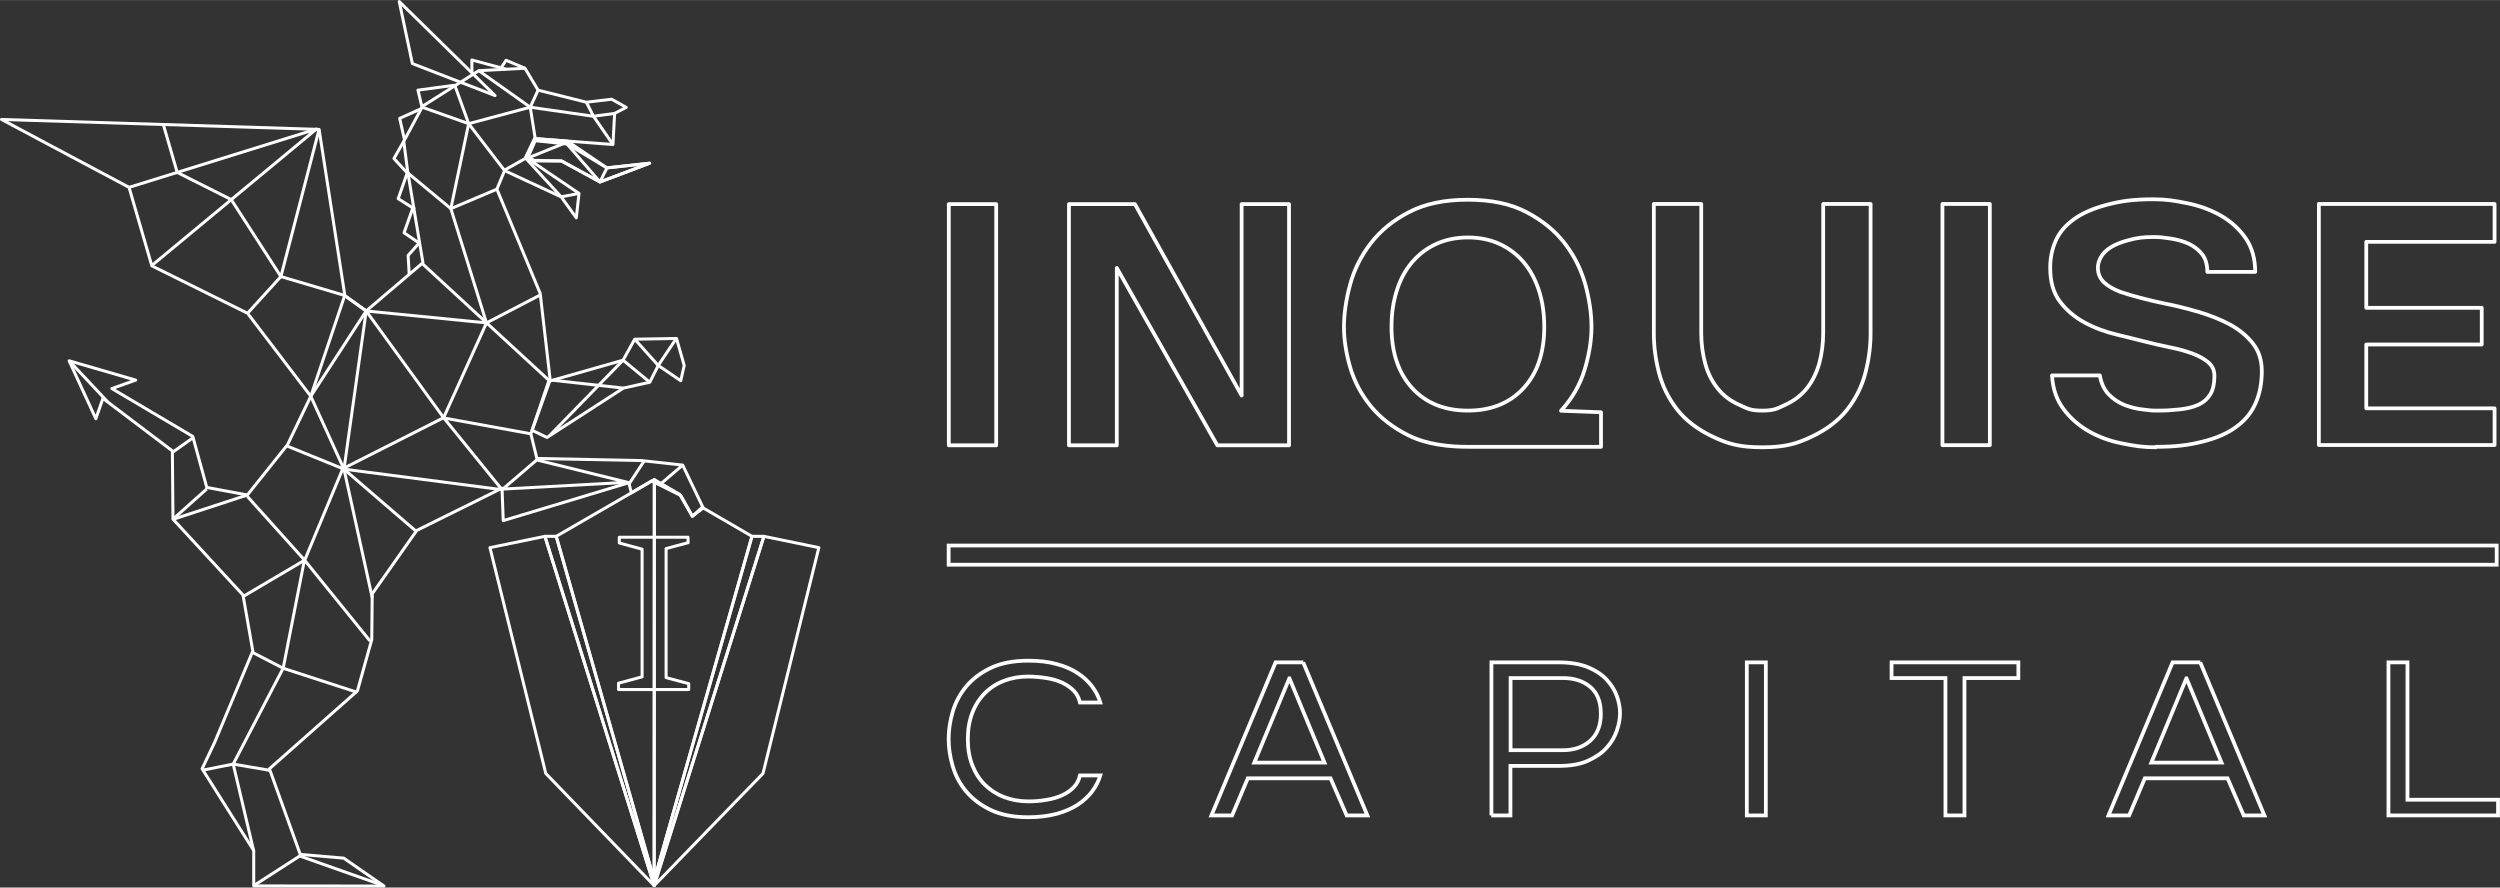 <?xml version="1.0" encoding="UTF-8"?>
<!DOCTYPE svg PUBLIC "-//W3C//DTD SVG 1.1//EN" "http://www.w3.org/Graphics/SVG/1.1/DTD/svg11.dtd">
<!-- Creator: CorelDRAW X6 -->
<svg xmlns="http://www.w3.org/2000/svg" xml:space="preserve" width="165.787mm" height="58.862mm" version="1.1" style="shape-rendering:geometricPrecision; text-rendering:geometricPrecision; image-rendering:optimizeQuality; fill-rule:evenodd; clip-rule:evenodd"
viewBox="0 0 16563 5880"
 xmlns:xlink="http://www.w3.org/1999/xlink">
 <rect x="0" y="0" width="16563" height="5880" fill="#333333" stroke="none"/>
 <defs>
  <style type="text/css">
   <![CDATA[
    .str3 {stroke:#FEFEFE;stroke-width:19.98;stroke-linejoin:round}
    .str0 {stroke:#FEFEFE;stroke-width:24.976}
    .str1 {stroke:#FEFEFE;stroke-width:24.976;stroke-linejoin:round}
    .str2 {stroke:#FEFEFE;stroke-width:19.98;stroke-linejoin:round}
    .fil1 {fill:none}
    .fil0 {fill:none;fill-rule:nonzero}
   ]]>
  </style>
 </defs>
 <g id="Warstwa_x0020_1">
  <path class="fil0 str0" d="M14577 4388l425 1014 -137 0 -107 -246 -548 0 -104 246 -137 0 425 -1014 184 0zm-92 106l-232 558 465 0 -232 -558z"/>
  <path class="fil0 str0" d="M9881 5402l0 -1014 447 0c76,0 140,11 192,32 51,21 93,49 124,82 31,34 54,70 68,109 14,39 21,77 21,114 0,36 -7,74 -21,115 -14,41 -36,79 -68,114 -31,35 -73,63 -124,86 -51,23 -115,34 -192,34l-321 0 0 328 -127 0zm127 -432l347 0c73,0 133,-21 180,-62 47,-42 71,-102 71,-180 0,-80 -24,-139 -71,-178 -47,-39 -107,-58 -180,-58l-347 0 0 478z"/>
  <path class="fil0 str0" d="M8634 4388l425 1014 -137 0 -107 -246 -548 0 -104 246 -137 0 425 -1014 184 0zm-92 106l-232 558 465 0 -232 -558z"/>
  <path class="fil0 str1" d="M9335 2886c-105,-52 -189,-117 -253,-195 -64,-78 -109,-164 -137,-258 -27,-94 -41,-183 -41,-266 0,-89 14,-184 41,-283 27,-99 73,-190 137,-273 64,-83 148,-152 253,-206 105,-55 234,-82 389,-82 155,0 285,27 389,82 105,55 189,123 253,206 64,83 109,174 137,273 27,99 41,194 41,283 0,89 -16,184 -46,284 -31,100 -83,190 -156,270l265 10 0 229 -710 0c-55,0 -107,0 -161,0 -131,1 -282,-15 -400,-74zm-3049 -1534l314 0 0 1598 -314 0 0 -1598zm1113 423l0 1175 -317 0 0 -1598 437 0 707 1268 0 -1268 314 0 0 1598 -475 0 -666 -1175zm4275 1188c-153,0 -229,-24 -328,-71 -99,-47 -178,-107 -235,-180 -57,-73 -97,-154 -120,-243 -23,-89 -34,-176 -34,-260l0 -858 314 0 0 852c0,73 9,141 26,204 17,63 44,117 81,164 36,46 83,83 141,109 57,26 76,40 156,40 80,0 98,-13 156,-40 57,-26 104,-63 141,-109 36,-46 63,-101 81,-164 17,-63 26,-131 26,-204l0 -852 314 0 0 858c0,84 -11,170 -34,260 -23,89 -63,170 -120,243 -57,73 -136,133 -235,180 -99,47 -175,71 -328,71zm1195 -1612l314 0 0 1598 -314 0 0 -1598zm1414 1612c-84,0 -137,-8 -221,-25 -84,-16 -159,-44 -225,-82 -66,-38 -122,-87 -167,-148 -45,-60 -70,-134 -75,-221l317 0c9,53 29,95 59,126 30,31 65,54 105,70 40,15 82,26 124,30 43,5 51,7 86,7 66,0 94,-2 146,-7 52,-5 96,-15 131,-31 36,-16 62,-40 81,-70 18,-30 27,-71 27,-122 0,-36 -13,-66 -40,-89 -26,-23 -61,-42 -105,-59 -44,-16 -93,-30 -149,-41 -115,-23 -232,-56 -347,-83 -81,-19 -154,-46 -220,-82 -66,-36 -120,-82 -163,-139 -43,-57 -64,-132 -64,-223 0,-64 12,-123 36,-178 24,-55 64,-102 120,-143 56,-41 130,-73 221,-97 91,-24 173,-36 306,-36 86,0 140,9 224,26 84,17 159,45 225,83 66,38 121,88 163,149 42,61 63,135 63,223l-317 0c0,-47 -11,-86 -33,-115 -22,-29 -51,-52 -87,-70 -36,-17 -78,-29 -124,-36 -46,-6 -63,-10 -110,-10 -76,0 -110,6 -161,19 -51,13 -92,29 -123,48 -31,19 -53,41 -67,66 -14,25 -20,48 -20,70 0,40 14,73 41,98 27,25 64,46 109,63 71,25 213,61 289,76 73,14 148,33 224,55 76,22 146,50 209,83 63,34 114,76 154,126 40,50 60,112 60,184 0,78 -13,148 -40,210 -26,62 -69,115 -127,158 -58,44 -134,77 -227,100 -93,23 -176,34 -308,34zm1080 -1612l1164 0 0 251 -850 0 0 437 765 0 0 243 -765 0 0 423 850 0 0 243 -1164 0 0 -1598zm-5638 1369c155,0 278,-50 369,-149 91,-99 137,-234 137,-406 0,-89 -12,-170 -36,-243 -24,-73 -58,-135 -102,-187 -45,-52 -98,-92 -160,-120 -62,-28 -131,-42 -208,-42 -76,0 -146,14 -208,42 -62,28 -115,68 -160,120 -45,52 -79,114 -102,187 -24,73 -36,154 -36,243 0,171 46,306 137,406 91,99 214,149 369,149z"/>
  <polygon class="fil0 str0" points="6285,3741 6285,3614 16541,3614 16541,3741 "/>
  <polygon class="fil0 str0" points="15824,4388 15950,4388 15950,5298 16550,5298 16550,5402 15824,5402 "/>
  <polygon class="fil0 str0" points="13372,4492 13015,4492 13015,5402 12889,5402 12889,4492 12532,4492 12532,4388 13372,4388 "/>
  <polygon class="fil0 str0" points="11573,4388 11699,4388 11699,5402 11573,5402 "/>
  <path class="fil0 str0" d="M6285 4894c0,-58 9,-117 27,-179 18,-61 48,-117 89,-167 42,-50 96,-91 163,-123 67,-32 150,-48 248,-48 71,0 133,7 187,22 54,14 101,34 140,60 39,25 71,55 96,88 25,33 43,68 55,107l-135 0c-7,-31 -21,-57 -42,-79 -21,-21 -47,-39 -77,-53 -31,-14 -65,-24 -104,-30 -39,-6 -79,-10 -120,-10 -57,0 -110,9 -159,28 -49,18 -92,46 -127,81 -36,36 -64,79 -84,131 -20,51 -30,110 -30,174 0,65 10,123 30,174 20,51 48,95 84,130 36,35 78,62 127,81 49,18 102,28 159,28 42,0 82,-3 120,-10 39,-6 73,-16 104,-30 31,-14 56,-31 77,-53 21,-21 35,-48 42,-79l135 0c-12,38 -30,74 -55,107 -25,33 -57,62 -96,88 -39,25 -86,45 -140,60 -54,14 -117,22 -187,22 -98,0 -181,-16 -248,-48 -67,-32 -121,-73 -163,-123 -42,-50 -71,-106 -89,-167 -18,-61 -27,-121 -27,-180z"/>
  <polygon class="fil1 str2" points="2700,1130 2675,936 2800,703 3172,468 3478,452 3565,597 3885,677 4052,657 4149,711 4072,751 4061,957 3541,918 3483,1042 3836,1281 3818,1443 3718,1304 3343,1130 3292,1253 3579,1944 3645,2517 3517,2874 3557,3037 4250,3051 4523,3081 4659,3365 4587,3420 4511,3283 4317,3186 4183,3265 4166,3198 3334,3449 3326,3234 2761,3514 2466,3934 2463,4237 2368,4577 1785,5093 1989,5660 2277,5685 2544,5870 1681,5869 1681,5635 1339,5093 1423,4916 1675,4313 1610,3942 1146,3439 1142,2987 682,2639 635,2774 458,2390 899,2518 741,2574 1277,2891 1370,3229 1639,3279 1905,2946 2059,2625 1640,2075 1006,1761 855,1241 10,791 2114,857 2285,1959 2426,2060 2802,1740 "/>
  <polygon class="fil1 str2" points="3720,1066 3975,1205 4114,1153 4304,1081 4021,1112 3758,954 3546,932 3500,1038 3537,1062 "/>
  <polygon class="fil1 str2" points="3720,1066 3975,1205 4114,1153 4304,1081 4021,1112 3758,934 3546,918 3485,1038 3527,1066 "/>
  <polyline class="fil1 str3" points="2114,857 1861,1832 1640,2075 "/>
  <polyline class="fil1 str3" points="2059,2625 2426,2060 2283,1957 1861,1832 1532,1322 1174,1142 1081,821 "/>
  <polyline class="fil1 str3" points="1009,1756 2096,855 855,1241 "/>
  <polygon class="fil1 str3" points="4335,3177 4503,3275 4587,3420 4652,3361 4982,3553 4334,5830 "/>
  <polygon class="fil1 str3" points="5425,3628 5061,3553 4334,5867 5055,5124 "/>
  <polygon class="fil1 str3" points="4335,3177 3685,3553 4334,5830 "/>
  <polygon class="fil1 str3" points="3246,3628 3610,3553 4334,5867 3616,5124 "/>
  <polygon class="fil1 str3" points="5061,3553 4982,3553 4334,5830 4334,5867 "/>
  <polygon class="fil1 str3" points="3685,3553 3610,3553 4334,5867 4334,5830 "/>
  <polygon class="fil1 str3" points="3280,633 2645,10 2732,421 "/>
  <polygon class="fil1 str3" points="3635,2526 4128,2386 4205,2247 4482,2242 4533,2421 4510,2522 4361,2421 4305,2532 4130,2571 3624,2898 3525,2850 "/>
  <polyline class="fil1 str2" points="3639,2888 4128,2386 4305,2532 "/>
  <line class="fil1 str2" x1="3662" y1="2519" x2="4130" y2= "2571" />
  <line class="fil1 str2" x1="4361" y1="2421" x2="4205" y2= "2247" />
  <line class="fil1 str2" x1="4361" y1="2421" x2="4482" y2= "2240" />
  <polyline class="fil1 str2" points="1681,5638 1545,5062 1876,4427 2015,3720 2271,3105 2939,2767 3223,2139 2987,1382 3105,819 3513,710 3932,770 4072,751 "/>
  <polyline class="fil1 str2" points="3343,1130 3105,819 2794,709 "/>
  <polyline class="fil1 str2" points="3292,1253 2987,1382 2699,1143 "/>
  <polyline class="fil1 str2" points="3579,1954 3223,2139 2426,2060 "/>
  <line class="fil1 str2" x1="2802" y1="1750" x2="3645" y2= "2527" />
  <polyline class="fil1 str2" points="2368,4587 1876,4427 1675,4323 "/>
  <polyline class="fil1 str2" points="2426,2060 2939,2767 3326,3244 2279,3108 2059,2625 2283,1960 "/>
  <line class="fil1 str2" x1="2018" y1="3711" x2="1639" y2= "3289" />
  <line class="fil1 str2" x1="3172" y1="468" x2="3513" y2= "710" />
  <line class="fil1 str2" x1="3013" y1="564" x2="3105" y2= "819" />
  <polyline class="fil1 str2" points="1905,2956 2279,3108 2466,3959 "/>
  <polyline class="fil1 str2" points="2452,4247 2018,3711 1610,3952 "/>
  <line class="fil1 str2" x1="1277" y1="2901" x2="1142" y2= "2997" />
  <line class="fil1 str2" x1="715" y1="2664" x2="458" y2= "2390" />
  <polygon class="fil1 str2" points="3331,3240 4157,3195 3556,3047 "/>
  <line class="fil1 str2" x1="2538" y1="5866" x2="1989" y2= "5672" />
  <line class="fil1 str3" x1="1686" y1="5864" x2="2001" y2= "5661" />
  <polyline class="fil1 str2" points="3885,677 3932,770 4061,957 "/>
  <polyline class="fil1 str2" points="3565,597 3513,710 3546,918 "/>
  <polyline class="fil1 str2" points="3836,1281 3718,1304 3483,1048 3337,1130 "/>
  <polyline class="fil1 str2" points="2761,3523 2279,3108 2426,2060 "/>
  <line class="fil1 str2" x1="1545" y1="5062" x2="1785" y2= "5103" />
  <line class="fil1 str2" x1="1338" y1="5103" x2="1545" y2= "5062" />
  <line class="fil1 str2" x1="1370" y1="3239" x2="1144" y2= "3441" />
  <polyline class="fil1 str3" points="3013,564 2769,597 2796,710 "/>
  <polyline class="fil1 str2" points="2675,936 2610,1050 2704,1152 "/>
  <line class="fil1 str3" x1="4166" y1="3208" x2="4268" y2= "3053" />
  <line class="fil1 str3" x1="4380" y1="3203" x2="4523" y2= "3081" />
  <polyline class="fil1 str2" points="4021,1112 3975,1205 3749,945 3486,1051 "/>
  <polyline class="fil1 str2" points="2699,1143 2638,1316 2749,1386 "/>
  <polyline class="fil1 str3" points="2792,719 2648,784 2680,926 "/>
  <polyline class="fil1 str3" points="2738,1369 2677,1542 2780,1612 "/>
  <polyline class="fil1 str3" points="2774,1613 2704,1692 2711,1817 "/>
  <polyline class="fil1 str3" points="3353,458 3126,397 3127,483 "/>
  <polyline class="fil1 str3" points="3478,452 3353,399 3320,449 "/>
  <polygon class="fil1 str3" points="4558,3559 4103,3559 4103,3597 4254,3638 4254,4484 4098,4526 4098,4568 4563,4568 4563,4529 4413,4489 4413,3634 4559,3595 "/>
  <line class="fil1 str3" x1="3518" y1="2874" x2="2941" y2= "2769" />
  <line class="fil1 str3" x1="1144" y1="3441" x2="1639" y2= "3279" />
 </g>
</svg>
